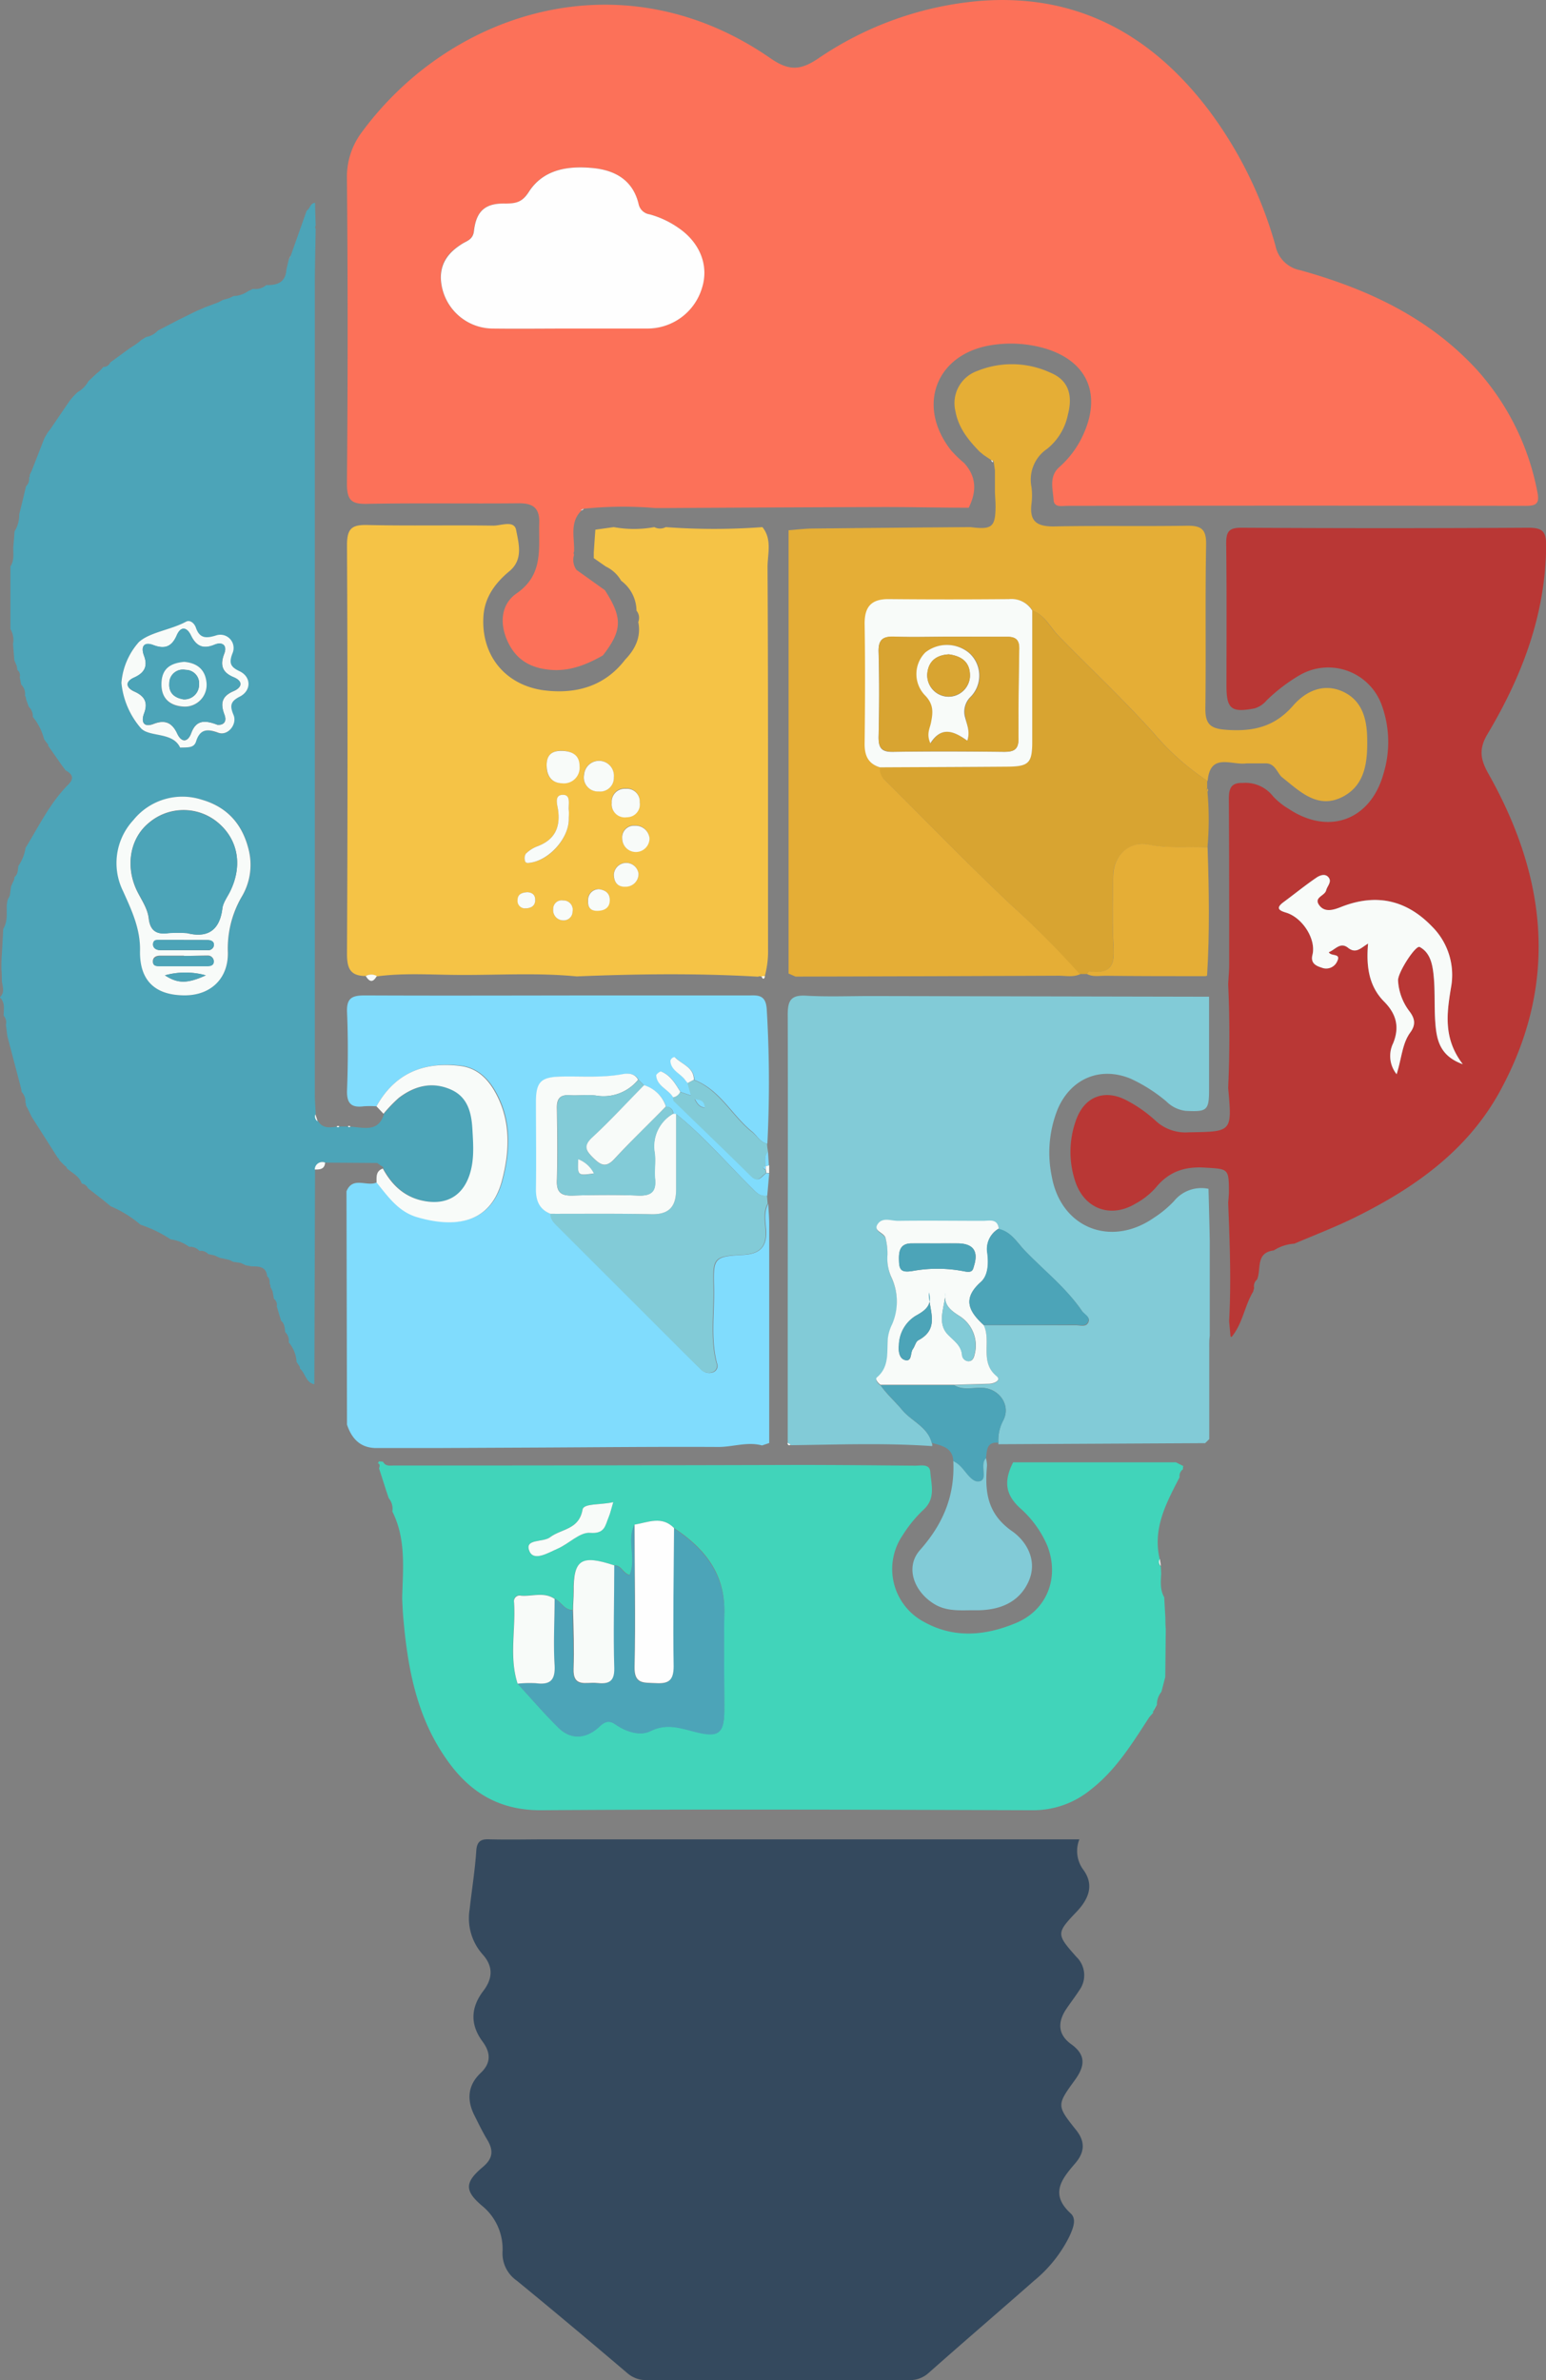 <svg xmlns="http://www.w3.org/2000/svg" viewBox="0 0 271.82 418.3"><rect x="0" y="0" width="271.82" height="418.3" fill="#808080" stroke="none"/><defs><style>.cls-1{fill:#fc7159;}.cls-2{fill:#34495e;}.cls-3{fill:#4ca4b8;}.cls-4{fill:#41d4ba;}.cls-5{fill:#b93735;}.cls-6{fill:#f5c346;}.cls-7{fill:#82cbd7;}.cls-8{fill:#80dcfd;}.cls-9{fill:#e5ae36;}.cls-10{fill:#f8fbf9;}.cls-11{fill:#fefefe;}.cls-12{fill:#d8a431;}</style></defs><title>About Us</title><g id="Layer_2" data-name="Layer 2"><g id="Layer_5" data-name="Layer 5"><g id="About_Us" data-name="About Us"><path class="cls-1" d="M106,115.19c-2.86,1.62-5.84,2.83-9.23,2.53s-5.93-1.66-7.46-4.87-1.25-6.64,1.5-8.55c4.82-3.32,3.86-7.93,4-12.47.06-2.55-1.11-3.4-3.57-3.38-8.88.09-17.77-.07-26.65.1C61.85,88.61,61,88,61,85q.24-26.81,0-53.63a13,13,0,0,1,2.61-8.13c15.74-21.4,46-30.92,71.85-13,3.18,2.2,5.19,2.18,8.31.1A59.43,59.43,0,0,1,172.55.14c16.93-1.24,29.95,6,40,19.25a72,72,0,0,1,11.7,23.77,5.48,5.48,0,0,0,4.36,4.33c11.73,3.26,22.55,8.26,31,17.43a44.54,44.54,0,0,1,10.69,21.54c.42,2-.15,2.45-2.05,2.44q-40.3-.06-80.6,0c-.91,0-2.3.35-2.4-1-.13-2-.86-4.16,1-5.81a16.83,16.83,0,0,0,4.21-5.71c3.33-7.29.56-13.16-7.14-15.26a21.7,21.7,0,0,0-8.7-.51C164.64,62,161,71.25,167.22,79.15a21.08,21.08,0,0,0,2.3,2.23c2.21,2.42,2.19,5.07.8,7.85-5.08,0-10.16-.13-15.24-.12q-19.12.06-38.26.18h-1.61a66.92,66.92,0,0,0-12.58.12l-.56.21.28,0c-2.26,2.08-1.33,4.78-1.41,7.29a.55.55,0,0,0,0,.59,3,3,0,0,0,.41,2.65l5,3.57C109.48,108.57,109.43,110.77,106,115.19Zm-5.61-57.46h6.49c2.27,0,4.54,0,6.81,0a10,10,0,0,0,9.7-7.11c1.26-3.92-.32-8-4.21-10.63a16.46,16.46,0,0,0-5-2.33,2.31,2.31,0,0,1-1.94-1.86c-1-4.19-4.18-5.92-8.1-6.28-4.37-.41-8.66.26-11.22,4.24-1.16,1.82-2.27,2.06-4.1,2-3.5-.08-5.11,1.29-5.52,4.84-.17,1.45-1.14,1.69-2,2.2-2.28,1.36-3.86,3.16-3.82,6a9.18,9.18,0,0,0,8.92,8.93C91.13,57.8,95.78,57.74,100.43,57.73Z"/><path class="cls-2" d="M189.78,323.25a5.52,5.52,0,0,0,.71,5.38c1.87,2.59,1,5-1.12,7.27-3.69,3.87-3.67,4-.13,8a4.48,4.48,0,0,1,.5,5.92c-.7,1.09-1.5,2.12-2.23,3.2-1.57,2.32-1.56,4.52.83,6.24,2.7,1.94,2.38,3.92.63,6.33-3.19,4.38-3.18,4.48.23,8.75,1.68,2.1,1.47,3.95-.13,5.83-2.37,2.76-4.57,5.4-.81,8.84,1.09,1,.39,2.65-.22,4a23.59,23.59,0,0,1-6.23,7.82c-6.18,5.44-12.44,10.8-18.6,16.26a4.89,4.89,0,0,1-3.54,1.2q-22.92,0-45.84,0a5,5,0,0,1-3.53-1.22c-6.44-5.47-12.91-10.91-19.45-16.26a5.83,5.83,0,0,1-2.5-4.95,9.8,9.8,0,0,0-3.63-8.23c-3.1-2.64-3-4.13.2-6.81,1.81-1.54,1.84-2.94.74-4.78-.84-1.39-1.54-2.86-2.27-4.31-1.36-2.73-1.14-5.28,1.13-7.42,1.88-1.78,1.73-3.6.34-5.49-2.23-3-2.12-6,.13-8.94,1.64-2.16,1.78-4.29-.16-6.43a9.57,9.57,0,0,1-2.26-7.87c.38-3.44.94-6.87,1.17-10.32.12-1.83,1-2.08,2.47-2,3.36.08,6.72,0,10.08,0h93.49Z"/><path class="cls-3" d="M30,217.81a22.32,22.32,0,0,0-5.29-2.57A20.35,20.35,0,0,0,19.47,212l0,0-.72-.59,0,0-.56-.46-2.73-2.13a1.37,1.37,0,0,0-1.15-.81l.06,0c-.43-1.34-1.7-1.86-2.64-2.7a.53.53,0,0,0-.33-.43l-1-1a.27.27,0,0,0-.2-.33l-4.66-7.32L5,195.1c-.16-.3-.32-.61-.47-.92a.24.24,0,0,0-.07-.35,2.39,2.39,0,0,0-.67-1.94c0-.22-.07-.45-.1-.67l-2.4-9.13c-.08-.65-.17-1.31-.25-2a1.7,1.7,0,0,0-.4-1.58c0-1.12.31-2.31-.67-3.23.94-.87.47-1.9.35-2.89,0-.67,0-1.34-.07-2,0-.87,0-1.75.07-2.62.09-1.51.17-3,.25-4.53.76-1.22.6-2.58.61-3.91,0-.32.07-.63.11-.94s.29-.66.44-1l.21-1.6.45-1a1,1,0,0,0,.13-.61c.65-.52.61-1.28.71-2a7.44,7.44,0,0,0,1.26-3.16c2.35-3.83,4.31-7.92,7.53-11.15,1.13-1.14.64-1.85-.49-2.49l-.59-.78-2.49-3.56a.27.27,0,0,0-.13-.35c-.19-.25-.37-.5-.55-.76l0,.06a10,10,0,0,0-2-4,2.23,2.23,0,0,0-.71-1.77c-.16-.45-.32-.91-.49-1.36a.8.8,0,0,0-.18-.56,2.33,2.33,0,0,0-.67-2c-.08-.43-.16-.86-.25-1.28a1.21,1.21,0,0,0-.44-1.3c0-.23-.05-.46-.08-.68l-.43-1c-.08-1-.15-1.9-.23-2.86a3.78,3.78,0,0,0-.46-2.63c0-3.67,0-7.35,0-11,.68-1,.5-2.15.5-3.27.08-1,.16-1.93.23-2.89a5.51,5.51,0,0,0,.82-3Q4,87.93,4.57,85.47a1.81,1.81,0,0,0,.54-1.56.32.32,0,0,0,.09-.41c.14-.29.28-.57.41-.86L7.81,77l.54-.93,0,0c.15-.2.3-.4.46-.59q1.74-2.56,3.49-5.11c.21-.25.42-.51.64-.76h0l.67-.67A4.87,4.87,0,0,0,15.54,67l1.37-1.29c.21-.17.42-.34.62-.52s.47-.5.7-.76l0,.06a1.27,1.27,0,0,0,1.16-.79l3.37-2.46,1.22-.79h0l.74-.58-.05,0,1-.64a3.54,3.54,0,0,0,2.07-1.12l3.59-1.87,3.14-1.55,1.52-.66,2.38-.89.82-.43,1.16-.33.71-.35a4.59,4.59,0,0,0,2.51-.83l.91-.43a2.93,2.93,0,0,0,2.34-.67c1.9.05,3.38-.44,3.53-2.69.14-.59.27-1.17.41-1.76.13-.26.25-.52.38-.77q1.39-3.93,2.78-7.86c.61-.34.6-1.33,1.48-1.37,0,1.34.07,2.68.1,4a.53.53,0,0,0,0,.57c-.05,3.46-.15,6.92-.15,10.38q0,70.8,0,141.61c0,1.19.1,2.38.16,3.56a1,1,0,0,0,.39,1.23c.81,1.36,2.07,1.18,3.33,1l.25.1.25-.12,1.48,0,.22.14.24-.11c2.3.15,4.88,1.05,5.85-2.26a24.6,24.6,0,0,1,2.69-2.8c2.74-2.09,5.81-2.91,9.12-1.47,3,1.32,3.66,4.13,3.82,7,.15,2.68.37,5.4-.52,8.05-1.19,3.54-3.83,5.17-7.5,4.63s-6-2.67-7.73-5.78a.48.48,0,0,0-.38-.48l-.69-.51-9.12-.06a1.33,1.33,0,0,0-1.82,1.22l-.12,37.72c-1.53-.28-1.57-1.95-2.54-2.75a.61.61,0,0,0-.17-.53l-.48-.74h.06a5.91,5.91,0,0,0-1.37-3.33,2.08,2.08,0,0,0-.62-1.8c-.1-.71-.08-1.47-.73-2-.25-.84-.5-1.69-.76-2.53a1.32,1.32,0,0,0-.5-1.33c-.08-.44-.15-.87-.23-1.31-.13-.28-.27-.56-.41-.84a.38.38,0,0,0-.1-.44c0-.53,0-1.06-.5-1.4l.05,0c-.2-1.74-1.5-1.69-2.76-1.72l-1-.18-.88-.41L41,221.76l-.66-.33-1.73-.38-.91-.42-1.09-.23a1.72,1.72,0,0,0-1.54-.55,2.14,2.14,0,0,0-1.81-.72A7.07,7.07,0,0,0,30,217.81Zm2.47-42.88c4.58,0,7.67-3,7.63-7.58a18.09,18.09,0,0,1,2.36-9.62,10.93,10.93,0,0,0,1.36-8.14c-1.05-4.6-3.73-7.74-8.33-9.05a11.07,11.07,0,0,0-12,3.59,11.1,11.1,0,0,0-1.83,12.45c1.49,3.38,3,6.61,3,10.46C24.54,172.35,27.28,174.93,32.5,174.93Zm-.83-43.55c1.45,0,2.41.06,2.74-1,.67-2.19,1.89-2.32,3.92-1.58,1.69.62,3.4-1.39,2.68-3.12s-.54-2.4,1.13-3.24c2.06-1,2.09-3.46,0-4.41-1.66-.77-2-1.44-1.32-3.17A2.33,2.33,0,0,0,38,111.69c-1.74.54-2.9.57-3.56-1.34-.28-.82-1.05-1.44-1.74-1.07-2.73,1.47-6.34,1.83-8.29,3.58A12.23,12.23,0,0,0,21.35,120a14.25,14.25,0,0,0,3.45,8C26.32,129.59,30.37,128.59,31.67,131.38Z"/><path class="cls-4" d="M202.09,301.76c-3,4.6-5.87,9.33-10.34,12.78a15.88,15.88,0,0,1-10.13,3.6c-28.8-.09-57.6-.2-86.4,0-7.75.07-13-3.43-17-9.37-5.12-7.49-6.62-16.1-7.35-24.91-.08-1-.11-1.95-.16-2.92.12-5.18.74-10.41-1.73-15.3a2.87,2.87,0,0,0-.62-2.32c-.16-.45-.31-.91-.47-1.37-.41-1.29-.82-2.58-1.24-3.87.08-.35.28-.74-.25-.94a.37.37,0,0,0,.21-.32l.73.07c.44.87,1.29.67,2,.67q35.55,0,71.08-.1c6.82,0,13.64.07,20.46.13,1,0,2.57-.38,2.68,1.06.17,2.26,1,4.69-1.19,6.68a22.83,22.83,0,0,0-3.68,4.51A10.51,10.51,0,0,0,162.38,285c5.32,3,10.87,2.49,16.27.23s7.65-7.89,5.53-13.48A18.42,18.42,0,0,0,179.3,265c-2.53-2.36-2.85-4.69-1.17-8l28.62,0,1.31.66a.94.94,0,0,0-.06.55,1.46,1.46,0,0,0-.6,1.4c-2.35,4.54-4.8,9.06-3.48,14.48a1,1,0,0,0,.18,1.23l.06,1.2c-.06,1.43-.23,2.87.53,4.19l.21,3.64c0,.63,0,1.26.07,1.88l-.09,8.5c-.23.87-.45,1.74-.68,2.61a3.51,3.51,0,0,0-.79,2.29c-.19.31-.37.63-.55,1a.28.28,0,0,0-.1.38Zm-83.58-33.21c-2.14-2.21-4.58-1-6.94-.6-1.37,2.8.41,6-.85,8.84-1.2-.29-1.48-1.78-2.74-1.68-5.81-1.93-7.17-1-7.18,4.67,0,1.05-.07,2.11-.11,3.17-1.49,0-2-1.48-3.18-2-1.87-1.25-4-.37-5.92-.56a1,1,0,0,0-1.24,1.14c.33,4.77-.9,9.6.63,14.32,2.41,2.62,4.72,5.33,7.26,7.82,2.12,2.07,4.82,1.92,7.15-.27,1-.9,1.69-1.14,2.81-.37,1.87,1.29,4.32,2.08,6.14,1.17,2.92-1.44,5.37-.48,8,.17,4,1,5,.26,5-4,0-5.63-.08-11.27,0-16.9C127.54,276.6,123.89,272.09,118.51,268.55ZM107.82,264c-2.16.52-5.2.17-5.4,1.3-.63,3.57-3.77,3.36-5.72,4.87-1.23.95-4.52.21-3.64,2.4.77,1.93,3.37.3,5-.41,2-.85,3.88-2.92,5.68-2.77,2.61.21,2.65-1.29,3.25-2.72C107.29,266,107.45,265.24,107.82,264Z"/><path class="cls-5" d="M216.11,232.19c.37-6.94.11-13.87-.17-20.81.05-.64.13-1.29.13-1.93,0-4.1-.13-4-4.14-4.24-3.65-.25-6.44.7-8.76,3.56a13.14,13.14,0,0,1-3.55,2.78c-4.25,2.55-8.81,1-10.49-3.7a16.39,16.39,0,0,1,0-10.82c1.43-4.29,5.06-5.73,9-3.62a23.76,23.76,0,0,1,5,3.51A7.69,7.69,0,0,0,209,199c7.64-.12,7.64,0,6.94-7.8q.42-9.12,0-18.22c.06-1.18.18-2.36.18-3.54,0-9.69,0-19.39-.06-29.08,0-1.91.49-2.82,2.43-2.76a6.17,6.17,0,0,1,5.35,2.36,12.34,12.34,0,0,0,2.78,2.22c7.08,4.69,14.43,1.91,16.66-6.32a19,19,0,0,0-.3-11.82,10,10,0,0,0-14.37-5.44,30,30,0,0,0-5.93,4.51,4.38,4.38,0,0,1-2.11,1.39c-4.08.78-4.93.11-4.93-4,0-8.35.06-16.69-.05-25,0-2.09.5-2.76,2.69-2.75q25.2.15,50.39,0c2.5,0,3.2.59,3.18,3.19-.11,12.09-4.25,22.91-10.32,33.08-1.56,2.63-1.25,4.46.19,7,10.23,18.15,12.35,36.73,2.07,55.64-5.72,10.53-15.07,17.11-25.53,22.28-3.47,1.72-7.11,3.1-10.68,4.63a7.59,7.59,0,0,0-3.63,1.19c-3.26.4-2.14,3.31-2.94,5.12a1.51,1.51,0,0,0-.51,1.48l-.17.63c-1.52,2.55-1.85,5.66-3.81,8l-.17-.14Zm17.52-64.85c1.13-.41,2.05-1.82,3.39-.76s2.29,0,3.51-.75c-.35,3.93.11,7.46,2.8,10.18,2.17,2.18,2.77,4.48,1.61,7.33a5.1,5.1,0,0,0,.61,5.45c.91-2.9,1-5.37,2.39-7.32,1-1.35.83-2.43-.14-3.74a9.8,9.8,0,0,1-2-5.4c-.07-1.39,3.09-6.27,3.8-5.9,1.8.95,2.22,2.93,2.42,4.69.32,2.89.1,5.83.34,8.74s.77,5.72,4.82,7.17c-3.48-4.55-2.8-9-2.07-13.48a12,12,0,0,0-3.34-10.72c-4.53-4.72-9.88-5.85-16-3.43-1.29.51-2.8,1.14-3.85-.34s1-1.63,1.24-2.59c.19-.78,1.11-1.54.35-2.35-.61-.66-1.56-.23-2.1.15-2,1.35-3.85,2.88-5.78,4.3-1.5,1.11-.58,1.5.51,1.83,2.85.88,5.26,4.62,4.62,7.36-.35,1.47.52,2,1.61,2.3a2.11,2.11,0,0,0,2.73-1.12C235.84,167.44,234,168.15,233.63,167.34Z"/><path class="cls-6" d="M64.31,171.53c-2.79,0-3.31-1.4-3.3-4q.18-35.88,0-71.75c0-3,.94-3.58,3.66-3.51,7.36.17,14.72,0,22.08.11,1.37,0,3.67-1,4,.78.44,2.35,1.31,5.16-1.2,7.24S85.21,105,85,108.3c-.44,6.7,3.65,12,10.47,13,5.58.74,10.75-.55,14.44-5.36,1.78-1.85,2.84-4,2.31-6.62a2,2,0,0,0-.31-2,6.64,6.64,0,0,0-2.69-5.25,6.16,6.16,0,0,0-2.7-2.5l-2.12-1.48,0-1c.09-1.34.18-2.67.28-4h0l3.23-.45a19.92,19.92,0,0,0,7.14,0,2.12,2.12,0,0,0,2,0,115.52,115.52,0,0,0,17,0c1.75,2.17.89,4.75.9,7.08.13,22.38.07,44.75.09,67.13a16.55,16.55,0,0,1-.6,4.8l.05,0a1,1,0,0,0-.61,0,.67.67,0,0,0-.6,0c-10.63-.62-21.26-.49-31.9-.05-6.76-.66-13.54-.23-20.31-.26-4.94,0-9.9-.4-14.83.26A2,2,0,0,0,64.31,171.53ZM100,144c0-.55,0-1.09,0-1.63-.11-1,.41-2.66-1-2.68-1.6,0-1,1.7-.89,2.58.47,3.25-.65,5.41-3.79,6.53a5.83,5.83,0,0,0-1.88,1.25,1.54,1.54,0,0,0-.15,1.18c.11.53.55.45,1,.38C96.63,151.15,100,147.33,100,144Zm-3.9-9.37c0,1.73.86,2.94,2.67,3a2.76,2.76,0,0,0,3.09-3c0-1.81-1.22-2.61-3-2.69S96.05,132.71,96.12,134.66Zm11.81,1.92a2.62,2.62,0,0,0-5.22-.47,2.47,2.47,0,0,0,2.54,3A2.41,2.41,0,0,0,107.93,136.58Zm4.55,4.38a2.24,2.24,0,0,0-2.47-2.37,2.27,2.27,0,0,0-2.45,2.45,2.31,2.31,0,0,0,2.66,2.55A2.27,2.27,0,0,0,112.48,141Zm1.72,6.38a2.46,2.46,0,0,0-2.59-2.25,2.05,2.05,0,0,0-2.21,2.22,2.4,2.4,0,0,0,4.8,0Zm-1.93,6.24a2.18,2.18,0,0,0-4.34.1c0,1.36.65,2.26,2.14,2.16A2.25,2.25,0,0,0,112.27,153.58Zm-7,2.69a1.9,1.9,0,0,0-1.89,2c-.07,1.19.45,1.82,1.67,1.79s2.11-.55,2.14-1.88C107.23,157.07,106.56,156.44,105.29,156.27ZM99,161.75a1.56,1.56,0,0,0,1.66-1.56A1.63,1.63,0,0,0,99,158.25a1.48,1.48,0,0,0-1.72,1.51A1.78,1.78,0,0,0,99,161.75Zm-6.27-4.95c-.9.06-1.69.29-1.69,1.42a1.3,1.3,0,0,0,1.36,1.42c.86,0,1.68-.36,1.7-1.45C94.12,157.3,93.61,156.86,92.73,156.8Z"/><path class="cls-7" d="M212.61,236.75q0,8.08,0,16.17l-.72.71-36.35.19,0-.28a7.34,7.34,0,0,1,.87-3.95c1.36-2.63-.7-5.54-3.67-5.69-1.67-.09-3.41.5-5-.48l6.13-.18c.93,0,2.23-.6,1.35-1.33-3.06-2.57-.87-6.22-2.28-9,5.4,0,10.81,0,16.22,0,.73,0,1.69.34,2.12-.36.64-1-.57-1.44-1-2.09-2.77-4.05-6.64-7.08-10-10.57-1.39-1.42-2.43-3.37-4.64-3.84-.26-1.8-1.67-1.34-2.77-1.35-5,0-9.94-.05-14.91,0-1.23,0-2.79-.67-3.62.58s1.21,1.42,1.41,2.52a11.18,11.18,0,0,1,.32,2.87,8,8,0,0,0,.75,4.08,10,10,0,0,1,.05,8.16,7.57,7.57,0,0,0-.74,2.47c-.19,2.41.31,5-1.92,6.83-.39.32.18,1,.64,1.3,1.11,1.57,2.57,2.85,3.76,4.28,1.67,2,4.53,3,5.23,5.83a1,1,0,0,1,.06.53c-8.27-.58-16.56-.26-24.84-.16a.9.9,0,0,0-.56-.31c0-7.8,0-15.6,0-23.4,0-17.33.05-34.66,0-52,0-2.53.64-3.44,3.26-3.29,3.88.22,7.79.05,11.69.06l59.13.12c0,5.42,0,10.83,0,16.24,0,3.78-.34,4-4.1,3.82a5.72,5.72,0,0,1-3.41-1.66,27.7,27.7,0,0,0-6.29-4c-5.36-2.21-10.51,0-12.8,5.32a20.54,20.54,0,0,0-1.07,11.8c1.6,9.12,10.41,12.61,18,7.31a19.09,19.09,0,0,0,3.49-2.89,6.18,6.18,0,0,1,6.08-2.18q.12,4.49.22,9V234.8C212.6,235.45,212.61,236.1,212.61,236.75Z"/><path class="cls-8" d="M66.19,194.43a17,17,0,0,0-2.26,0c-2.28.3-3-.62-2.91-2.9.17-4.53.19-9.07,0-13.59-.11-2.52.82-3,3.16-3,15.22.07,30.43,0,45.65,0H132c1.69-.06,2.66.24,2.81,2.43a214.3,214.3,0,0,1,.11,23.64c-1.27-.24-1.8-1.42-2.7-2.15-3.53-2.86-5.61-7.34-10.15-9.07,0-2.17-2.08-2.68-3.26-3.88-.26-.28-.9.21-.87.61.12,1.67,1.8,2.19,2.63,3.36a4.83,4.83,0,0,0,.41.49c.2.73.41,1.46.61,2.19h0l-1.94-.66c-.87-1.42-1.69-2.91-3.35-3.55-.19-.07-.9.46-.88.68.13,1.8,1.9,2.37,2.81,3.61.06.09.13.17.19.25s0,.49.14.61c4.53,4.42,9.1,8.78,13.59,13.23,1.31,1.29,1.81-.13,2.63-.56a2.32,2.32,0,0,1,.46.07l-.34,3.9c-1.36.23-2-.67-2.89-1.53-4.33-4.3-8.31-8.95-13.09-12.79a2.51,2.51,0,0,0-.55,0,1.19,1.19,0,0,0-1.24-1.31,5.78,5.78,0,0,0-3.84-3.73l-1-1c-.66-1.2-1.85-1.14-2.87-.95-3.55.64-7.11.31-10.67.4s-4.38.89-4.43,4.45c-.06,5.08,0,10.17,0,15.25,0,2,.56,3.6,2.54,4.42,0,1.1.77,1.73,1.45,2.42l20.4,20.38c1.51,1.51,3,3,4.57,4.52a1.94,1.94,0,0,0,2.09.51,1.19,1.19,0,0,0,.69-1.6c-1.16-4.48-.39-9-.52-13.54-.14-5,.1-5.23,5.17-5.5,2.75-.15,4.14-1.28,4-4.24-.1-1.57-.46-3.23.36-4.76.06,1.18.17,2.36.17,3.54q0,19.26,0,38.53l-1.26.42c-2.59-.7-5.12.28-7.7.27-10.86-.06-21.73.06-32.6.11l-16.94.08-7.16,0-3.26,0c-2.88.05-4.46-1.57-5.31-4.12l-.09-41c1.13-2.76,3.72-.67,5.4-1.61,1.94,2.46,3.74,5.1,7,6.06,6.48,1.93,13,1.38,15.05-6.41,1.37-5.19,1.58-10.49-1.14-15.42-1.34-2.43-3.26-4.35-6.21-4.71C74.5,186.55,69.43,188.61,66.19,194.43Z"/><path class="cls-9" d="M172.26,79.4c-2-2.05-3.74-4.19-4.27-7.11a6,6,0,0,1,3.77-7.07,16.21,16.21,0,0,1,13,.31c3,1.27,3.93,3.78,3,7.34a10.37,10.37,0,0,1-3.63,6,6.53,6.53,0,0,0-2.77,6.73,11.89,11.89,0,0,1,0,2.92c-.37,3,.81,4,3.83,4,7.8-.16,15.6,0,23.4-.12,2.64-.05,3.52.58,3.47,3.37-.18,9.53,0,19.07-.13,28.61-.05,3.06,1,3.72,3.93,3.9,4.6.29,8.28-.59,11.48-4.25,2-2.31,5-4,8.45-2.62,3.66,1.51,4.52,4.82,4.59,8.28.08,3.95-.24,8.15-4.17,10.27-4.52,2.43-7.71-.92-10.93-3.47-.83-.93-1.21-2.4-2.86-2.33l-3.25,0c-2.57.4-6.41-2-6.84,3.11a44.65,44.65,0,0,1-9.53-8.47c-5.33-5.93-11.15-11.36-16.69-17.05-1.47-1.51-2.38-3.63-4.55-4.42a4.29,4.29,0,0,0-4.05-2q-10.56.12-21.1,0c-3,0-4.34,1.2-4.3,4.26.08,7,.05,14.07,0,21.1,0,2.1.6,3.57,2.69,4.21a2.65,2.65,0,0,0,.7,2.09c7.43,7.38,14.71,14.91,22.33,22.08a165,165,0,0,1,12.12,12.12c-1.23.59-2.55.29-3.82.29q-23.15.1-46.27.15l-1.21-.54,0-77.9c1.4-.11,2.79-.28,4.18-.3q13.91-.15,27.8-.25c3.76.48,4.38,0,4.41-3.58,0-.84-.07-1.67-.11-2.51v-3.9l-.2-1.36a.28.28,0,0,0-.32-.35L173,80Z"/><path class="cls-10" d="M66.19,194.43c3.24-5.82,8.31-7.88,14.72-7.09,3,.36,4.87,2.28,6.21,4.71,2.72,4.93,2.51,10.23,1.14,15.42-2.06,7.79-8.57,8.34-15.05,6.41-3.22-1-5-3.6-7-6.06,0-1-.15-2,1.1-2.45,1.69,3.11,4.09,5.26,7.73,5.78s6.31-1.09,7.5-4.63c.89-2.65.67-5.37.52-8.05-.16-2.87-.79-5.68-3.82-7-3.31-1.44-6.38-.62-9.12,1.47a24.6,24.6,0,0,0-2.69,2.8Z"/><path class="cls-10" d="M64.31,171.53a2,2,0,0,1,1.94,0C65.6,172.68,65,172.67,64.31,171.53Z"/><path class="cls-10" d="M55.34,205.54a1.33,1.33,0,0,1,1.82-1.22C57.08,205.51,56.22,205.55,55.34,205.54Z"/><path class="cls-10" d="M204.1,275.22a1,1,0,0,1-.18-1.23Z"/><path class="cls-10" d="M55.85,197.07a1,1,0,0,1-.39-1.23Z"/><path class="cls-10" d="M66.28,204.38l.69.51Z"/><path class="cls-10" d="M52,239.24l.48.74Z"/><path class="cls-10" d="M61.62,198l-.24.11-.22-.14A.29.29,0,0,1,61.62,198Z"/><path class="cls-10" d="M59.68,198l-.25.12-.25-.1A.3.3,0,0,1,59.68,198Z"/><path class="cls-10" d="M211.85,253.63l.72-.71Z"/><path class="cls-10" d="M37.67,220.63l.91.42Z"/><path class="cls-10" d="M40.31,221.43l.66.33Z"/><path class="cls-10" d="M24.71,59.88l-.74.58Z"/><path class="cls-10" d="M25.62,59.28l-1,.64Z"/><path class="cls-10" d="M42.23,222l.88.41Z"/><path class="cls-10" d="M39.14,52.76l-.82.43Z"/><path class="cls-10" d="M41,52.08l-.71.35Z"/><path class="cls-10" d="M44.43,50.82l-.91.43Z"/><path class="cls-10" d="M51.09,44.93c-.13.25-.25.51-.38.77C50.84,45.44,51,45.18,51.09,44.93Z"/><path class="cls-10" d="M202.86,300.48c.18-.32.36-.64.55-1C203.22,299.84,203,300.16,202.86,300.48Z"/><path class="cls-10" d="M202.09,301.76l.67-.9Z"/><path class="cls-10" d="M47.47,226.12c.14.28.28.56.41.84C47.75,226.68,47.61,226.4,47.47,226.12Z"/><path class="cls-11" d="M100.43,57.74c-4.65,0-9.3.06-14,0a9.18,9.18,0,0,1-8.92-8.93c0-2.8,1.54-4.6,3.82-6,.86-.51,1.83-.75,2-2.2.41-3.55,2-4.92,5.52-4.84,1.83,0,2.94-.2,4.1-2,2.56-4,6.85-4.65,11.22-4.24,3.92.36,7.08,2.09,8.1,6.28a2.31,2.31,0,0,0,1.94,1.86,16.46,16.46,0,0,1,5,2.33c3.89,2.62,5.47,6.71,4.21,10.63a10,10,0,0,1-9.7,7.11c-2.27,0-4.54,0-6.81,0Z"/><path class="cls-10" d="M102.63,89.41a.53.53,0,0,1-.28.25l-.28,0Z"/><path class="cls-10" d="M32.5,174.93c-5.22,0-8-2.58-7.88-7.89.06-3.85-1.48-7.08-3-10.46a11.1,11.1,0,0,1,1.83-12.45,11.07,11.07,0,0,1,12-3.59c4.6,1.31,7.28,4.45,8.33,9.05a10.93,10.93,0,0,1-1.36,8.14,18.09,18.09,0,0,0-2.36,9.62C40.17,171.94,37.08,174.92,32.5,174.93ZM32.91,164c3.06.77,5.66,0,6.19-4.37.14-1.11,1-2.14,1.47-3.22,2.13-4.52,1.21-9.07-2.43-12a9.41,9.41,0,0,0-11.94.17C22.9,147.27,22,152.09,24,156.4c.78,1.65,1.93,3.18,2.14,5,.25,2.23,1.43,2.89,3.51,2.58A25.25,25.25,0,0,1,32.91,164Zm-.58,1.2h0c-1.4,0-2.79,0-4.18,0-.51,0-1.18,0-1.24.69s.6,1.1,1.26,1.11c2.78,0,5.56,0,8.35,0a1,1,0,0,0,1.1-.92c0-.65-.55-.85-1.12-.86C35.11,165.19,33.72,165.2,32.33,165.2Zm0,2.75v0c-1.39,0-2.78,0-4.17,0-.67,0-1.33.25-1.28,1.08s.69.72,1.22.72q4.17,0,8.35,0c.54,0,1.12-.14,1.12-.82a1,1,0,0,0-1.07-1C35.14,167.92,33.75,168,32.36,168Zm3.84,3.46a13.5,13.5,0,0,0-7.19,0C31.25,172.86,32.88,172.92,36.2,171.41Z"/><path class="cls-10" d="M31.67,131.38c-1.3-2.79-5.35-1.79-6.87-3.37a14.25,14.25,0,0,1-3.45-8,12.23,12.23,0,0,1,3.07-7.17c1.95-1.75,5.56-2.11,8.29-3.58.69-.37,1.46.25,1.74,1.07.66,1.91,1.82,1.88,3.56,1.34a2.33,2.33,0,0,1,2.86,3.16c-.66,1.73-.34,2.4,1.32,3.17,2,1,2,3.37,0,4.41-1.67.84-1.82,1.6-1.13,3.24s-1,3.74-2.68,3.12c-2-.74-3.25-.61-3.92,1.58C34.08,131.44,33.12,131.35,31.67,131.38Zm6.5-4c.91.12,1.84-.33,1.29-1.79-.75-2-.44-3.24,1.62-4.12,1.5-.65,1.69-1.74,0-2.44-2-.85-2.42-2.13-1.65-4.13.58-1.5-.36-2.14-1.69-1.59-2,.84-3.23.29-4.17-1.64-.68-1.41-1.75-1.7-2.49,0-.86,2-2.07,2.49-4.12,1.71-1.68-.63-2.23.28-1.64,1.86.71,1.89.1,3-1.73,3.85-1.68.75-1.41,1.82.07,2.47,1.85.82,2.38,2,1.67,3.86-.55,1.48-.07,2.49,1.69,1.81,2-.78,3.25-.21,4.15,1.72.76,1.63,1.86,1.5,2.45-.08C34.43,126.65,35.84,126.46,38.17,127.36Z"/><path class="cls-3" d="M97.51,281c1.16.5,1.69,2,3.18,2,0,3.44.2,6.88.09,10.32s2.3,2.31,4,2.5c1.91.2,3.22,0,3.15-2.6-.17-6,0-12,0-18.06,1.26-.1,1.54,1.39,2.74,1.68,1.26-2.88-.52-6,.85-8.84,0,8.32.2,16.64,0,24.95-.08,3.14,1.63,2.78,3.64,2.9,2.25.13,3.27-.33,3.23-2.95-.13-8.09,0-16.2.07-24.3,5.38,3.54,9,8.05,8.9,14.93-.11,5.63,0,11.27,0,16.9,0,4.27-1,5-5,4-2.65-.65-5.1-1.61-8-.17-1.82.91-4.27.12-6.14-1.17-1.12-.77-1.85-.53-2.81.37-2.33,2.19-5,2.34-7.15.27-2.54-2.49-4.85-5.2-7.26-7.82a20.57,20.57,0,0,1,3.23-.08c2.51.33,3.41-.54,3.27-3.17C97.27,288.75,97.48,284.85,97.51,281Z"/><path class="cls-11" d="M118.51,268.55c-.05,8.1-.2,16.21-.07,24.3,0,2.62-1,3.08-3.23,2.95-2-.12-3.72.24-3.64-2.9.2-8.31,0-16.63,0-24.95C113.93,267.56,116.37,266.34,118.51,268.55Z"/><path class="cls-10" d="M108,275.11c0,6-.19,12,0,18.06.07,2.62-1.24,2.8-3.15,2.6-1.73-.19-4.13.87-4-2.5s0-6.88-.09-10.32c0-1.06.11-2.12.11-3.17C100.81,274.07,102.17,273.18,108,275.11Z"/><path class="cls-10" d="M97.51,281c0,3.88-.24,7.78,0,11.65.14,2.63-.76,3.5-3.27,3.17a20.57,20.57,0,0,0-3.23.08c-1.53-4.72-.3-9.55-.63-14.32a1,1,0,0,1,1.24-1.14C93.56,280.6,95.64,279.72,97.51,281Z"/><path class="cls-10" d="M107.82,264c-.37,1.24-.53,2-.82,2.67-.6,1.43-.64,2.93-3.25,2.72-1.8-.15-3.72,1.92-5.68,2.77-1.64.71-4.24,2.34-5,.41-.88-2.19,2.41-1.45,3.64-2.4,2-1.51,5.09-1.3,5.72-4.87C102.62,264.17,105.66,264.52,107.82,264Z"/><path class="cls-10" d="M233.63,167.34c.36.81,2.21.1,1.48,1.6a2.11,2.11,0,0,1-2.73,1.12c-1.09-.34-2-.83-1.61-2.3.64-2.74-1.77-6.48-4.62-7.36-1.09-.33-2-.72-.51-1.83,1.93-1.42,3.8-2.95,5.78-4.3.54-.38,1.49-.81,2.1-.15.76.81-.16,1.57-.35,2.35-.25,1-2.21,1.22-1.24,2.59s2.56.85,3.85.34c6.11-2.42,11.46-1.29,16,3.43a12,12,0,0,1,3.34,10.72c-.73,4.46-1.41,8.93,2.07,13.48-4.05-1.45-4.59-4.29-4.82-7.17s0-5.85-.34-8.74c-.2-1.76-.62-3.74-2.42-4.69-.71-.37-3.87,4.51-3.8,5.9a9.8,9.8,0,0,0,2,5.4c1,1.31,1.13,2.39.14,3.74-1.42,1.95-1.48,4.42-2.39,7.32a5.1,5.1,0,0,1-.61-5.45c1.16-2.85.56-5.15-1.61-7.33-2.69-2.72-3.15-6.25-2.8-10.18-1.22.71-2.1,1.87-3.51.75S234.76,166.93,233.63,167.34Z"/><path class="cls-10" d="M100,144c0,3.3-3.39,7.12-6.71,7.61-.47.07-.91.15-1-.38a1.54,1.54,0,0,1,.15-1.18,5.83,5.83,0,0,1,1.88-1.25c3.14-1.12,4.26-3.28,3.79-6.53-.13-.88-.71-2.61.89-2.58,1.42,0,.9,1.68,1,2.68C100.06,142.94,100,143.48,100,144Z"/><path class="cls-10" d="M96.12,134.66c-.07-1.95.88-2.77,2.78-2.69s3,.88,3,2.69a2.76,2.76,0,0,1-3.09,3C97,137.6,96.17,136.39,96.12,134.66Z"/><path class="cls-10" d="M107.93,136.58a2.41,2.41,0,0,1-2.68,2.52,2.47,2.47,0,0,1-2.54-3,2.62,2.62,0,0,1,5.22.47Z"/><path class="cls-10" d="M112.48,141a2.27,2.27,0,0,1-2.26,2.63,2.31,2.31,0,0,1-2.66-2.55,2.27,2.27,0,0,1,2.45-2.45A2.24,2.24,0,0,1,112.48,141Z"/><path class="cls-10" d="M114.2,147.34a2.4,2.4,0,0,1-4.8,0,2.05,2.05,0,0,1,2.21-2.22A2.46,2.46,0,0,1,114.2,147.34Z"/><path class="cls-10" d="M112.27,153.58a2.25,2.25,0,0,1-2.2,2.26c-1.49.1-2.13-.8-2.14-2.16a2.18,2.18,0,0,1,4.34-.1Z"/><path class="cls-10" d="M105.29,156.27c1.27.17,1.94.8,1.92,1.93,0,1.33-.91,1.85-2.14,1.88s-1.74-.6-1.67-1.79A1.9,1.9,0,0,1,105.29,156.27Z"/><path class="cls-10" d="M99,161.75a1.78,1.78,0,0,1-1.73-2A1.48,1.48,0,0,1,99,158.25a1.63,1.63,0,0,1,1.67,1.94A1.56,1.56,0,0,1,99,161.75Z"/><path class="cls-10" d="M92.74,156.8c.87.06,1.38.5,1.36,1.39,0,1.09-.84,1.44-1.7,1.45A1.3,1.3,0,0,1,91,158.22C91,157.09,91.83,156.86,92.74,156.8Z"/><path class="cls-10" d="M134.5,171.6c-.17.57-.37.52-.61,0A1,1,0,0,1,134.5,171.6Z"/><path class="cls-10" d="M172.94,232.86c1.41,2.83-.78,6.48,2.28,9,.88.73-.42,1.31-1.35,1.33l-6.13.18-12.92,0c-.46-.33-1-1-.64-1.3,2.23-1.87,1.73-4.42,1.92-6.83a7.57,7.57,0,0,1,.74-2.47,10,10,0,0,0-.05-8.16,8,8,0,0,1-.75-4.08,11.18,11.18,0,0,0-.32-2.87c-.2-1.1-2.27-1.23-1.41-2.52s2.39-.56,3.62-.58c5-.07,9.94,0,14.91,0,1.1,0,2.51-.45,2.77,1.35a4.1,4.1,0,0,0-2,4.25c.24,1.85.16,4-1.16,5.14C169.11,228.29,170.41,230.53,172.94,232.86Zm-8.13-14.34c-1.51,0-3,0-4.53,0-2.22,0-2.27,1.64-2.21,3.17s.49,2,2.45,1.67a24.48,24.48,0,0,1,9,.07c1.54.31,1.53-.26,1.77-1.07.75-2.54-.22-3.79-2.92-3.84C167.18,218.5,166,218.52,164.81,218.52Zm-1.5,8.61c.65,2.25-.61,3.18-2.33,4.13a6.22,6.22,0,0,0-2.93,5.12c-.11,1.05,0,2.44,1.17,2.67s.8-1.26,1.26-1.91.51-1.35,1-1.6C165.44,233.44,163.21,230.09,163.31,227.13Zm2.92.05c-.1,2.54-1.57,5.25.43,7.35,1.05,1.1,2.31,1.86,2.5,3.53a1.2,1.2,0,0,0,1,1.16c.86.1,1.1-.67,1.22-1.25a6.13,6.13,0,0,0-2.73-6.72C167.08,230.25,165.86,229.3,166.23,227.18Z"/><path class="cls-3" d="M172.94,232.86c-2.53-2.33-3.83-4.57-.53-7.51,1.32-1.17,1.4-3.29,1.16-5.14a4.1,4.1,0,0,1,2-4.25c2.21.47,3.25,2.42,4.64,3.84,3.37,3.49,7.24,6.52,10,10.57.45.65,1.66,1.07,1,2.09-.43.7-1.39.36-2.12.36C183.75,232.85,178.34,232.85,172.94,232.86Z"/><path class="cls-3" d="M154.82,243.44l12.92,0c1.59,1,3.33.39,5,.48,3,.15,5,3.06,3.67,5.69a7.34,7.34,0,0,0-.87,3.95c-2.11-.2-2,1.34-2.18,2.73-1.2,1.2.5,3.79-1.2,4.08-1.47.24-2.44-2.05-3.76-3.07-.25-.19-.53-.34-.79-.51-.11-2.43-2.06-2.7-3.8-3.22-.7-2.84-3.56-3.81-5.23-5.83C157.39,246.29,155.93,245,154.82,243.44Z"/><path class="cls-10" d="M139,253.92c-.36.2-.49,0-.56-.31A.9.9,0,0,1,139,253.92Z"/><path class="cls-7" d="M134.85,210.1l.12,1.41c-.82,1.53-.46,3.19-.36,4.76.18,3-1.21,4.09-4,4.24-5.07.27-5.31.45-5.17,5.5.13,4.51-.64,9.06.52,13.54a1.19,1.19,0,0,1-.69,1.6,1.94,1.94,0,0,1-2.09-.51c-1.53-1.49-3.06-3-4.57-4.52l-20.4-20.38c-.68-.69-1.47-1.32-1.45-2.42,6,0,11.89-.06,17.83.07,3.11.06,4.3-1.42,4.27-4.31,0-4.43,0-8.87,0-13.3,4.78,3.84,8.76,8.49,13.09,12.79C132.83,209.43,133.49,210.33,134.85,210.1Z"/><path class="cls-10" d="M118.87,195.78c0,4.43,0,8.87,0,13.3,0,2.89-1.16,4.37-4.27,4.31-5.94-.13-11.88-.06-17.83-.07-2-.82-2.57-2.37-2.54-4.42.07-5.08,0-10.17,0-15.25,0-3.56.92-4.37,4.43-4.45s7.12.24,10.67-.4c1-.19,2.21-.25,2.87.95a7.86,7.86,0,0,1-7.49,2.78c-1.49-.18-3,.05-4.54-.05-1.7-.11-2.29.59-2.26,2.27.07,4.22.13,8.46,0,12.68-.09,2.25.85,2.75,2.87,2.68,3.79-.12,7.59-.15,11.38,0,2.22.08,3.22-.58,3-2.91-.15-1.5.13-3-.06-4.55a6.59,6.59,0,0,1,3.18-6.89A2.51,2.51,0,0,1,118.87,195.78Z"/><path class="cls-7" d="M118.32,195.76a6.59,6.59,0,0,0-3.18,6.89c.19,1.5-.09,3,.06,4.55.23,2.33-.77,3-3,2.91-3.79-.15-7.59-.12-11.38,0-2,.07-3-.43-2.87-2.68.15-4.22.09-8.46,0-12.68,0-1.68.56-2.38,2.26-2.27,1.51.1,3.05-.13,4.54.05a7.86,7.86,0,0,0,7.49-2.78c.32.33.64.65,1,1-3,3.08-6,6.26-9.12,9.19-1.63,1.52-1.05,2.36.21,3.6s2.21,1.77,3.69.17c2.92-3.16,6-6.16,9.06-9.23A1.19,1.19,0,0,1,118.32,195.76Zm-16.65,8c-.13,2.9-.13,2.9,2.75,2.49A5.17,5.17,0,0,0,101.67,203.73Z"/><path class="cls-7" d="M134.87,201c0,.48.1,1,.16,1.42-.72.74-.4,1.67-.45,2.53l0,0c-.59.25-.4.46,0,.66a1.88,1.88,0,0,1,.09.57c-.82.43-1.32,1.85-2.63.56-4.49-4.45-9.06-8.81-13.59-13.23-.12-.12-.09-.4-.14-.61a1.68,1.68,0,0,0,1.23-1l1.94.66c.22.22.44.43.65.65.38.69.75,1.38,1.74,1.49-.09-1.25-.88-1.41-1.74-1.48l-.65-.65c-.2-.73-.41-1.46-.61-2.19l1.09-.58c4.54,1.73,6.62,6.21,10.15,9.07C133.07,199.56,133.6,200.74,134.87,201Z"/><path class="cls-10" d="M117.08,194.45c-3,3.07-6.14,6.07-9.06,9.23-1.48,1.6-2.41,1.09-3.69-.17s-1.84-2.08-.21-3.6c3.16-2.93,6.09-6.11,9.12-9.19A5.78,5.78,0,0,1,117.08,194.45Z"/><path class="cls-10" d="M119.6,191.86a1.68,1.68,0,0,1-1.23,1c-.06-.08-.13-.16-.19-.25-.91-1.24-2.68-1.81-2.81-3.61,0-.22.69-.75.88-.68C117.91,189,118.73,190.44,119.6,191.86Z"/><path class="cls-10" d="M122,189.76l-1.09.58a4.83,4.83,0,0,1-.41-.49c-.83-1.17-2.51-1.69-2.63-3.36,0-.4.61-.89.87-.61C119.94,187.08,122,187.59,122,189.76Z"/><path class="cls-10" d="M134.73,206.13a1.88,1.88,0,0,0-.09-.57c0-.22,0-.44,0-.66l0,0a2.51,2.51,0,0,0,.6-.1c0,.45,0,.91,0,1.37A2.32,2.32,0,0,0,134.73,206.13Z"/><path class="cls-12" d="M212.3,139.13a55.42,55.42,0,0,1,0,9.81c-3.42-.21-6.83.26-10.27-.48s-6.28,1.94-6.33,5.5-.12,7.33,0,11c.12,3.12.86,6.48-4.19,5.78-.12,0-.29.29-.44.44h-1.24A165,165,0,0,0,177.73,159c-7.62-7.17-14.9-14.7-22.33-22.08a2.65,2.65,0,0,1-.7-2.09c7.48,0,15-.06,22.42-.12,3.74,0,4.34-.62,4.36-4.37,0-7.69,0-15.38,0-23.07,2.17.79,3.08,2.91,4.55,4.42,5.54,5.69,11.36,11.12,16.69,17.05a44.65,44.65,0,0,0,9.53,8.47c0,.45,0,.9,0,1.36-.05.05-.14.11-.13.16A1.63,1.63,0,0,0,212.3,139.13Z"/><path class="cls-10" d="M181.49,107.3c0,7.69,0,15.38,0,23.07,0,3.75-.62,4.34-4.36,4.37-7.47.06-14.94.08-22.42.12-2.09-.64-2.72-2.11-2.69-4.21.08-7,.11-14.07,0-21.1,0-3.06,1.31-4.29,4.3-4.26q10.54.1,21.1,0A4.29,4.29,0,0,1,181.49,107.3ZM167,111.91c-3.24,0-6.49.1-9.73,0-2.08-.09-2.87.52-2.8,2.71.15,5,.13,10,0,14.92,0,1.95.53,2.64,2.55,2.6,6.49-.11,13-.08,19.46,0,1.68,0,2.59-.31,2.58-2.26,0-5.29,0-10.59.13-15.88,0-1.55-.65-2.1-2.15-2.07C173.71,111.94,170.35,111.9,167,111.91Z"/><path class="cls-10" d="M174.59,81.25a.68.68,0,0,1-.32-.35A.28.28,0,0,1,174.59,81.25Z"/><path class="cls-7" d="M167.61,256.77c.26.17.54.32.79.51,1.32,1,2.29,3.31,3.76,3.07,1.7-.29,0-2.88,1.2-4.08a6.27,6.27,0,0,1,.18,1.27c-.41,4.56,0,8.47,4.38,11.54,2.6,1.81,4.59,5.24,2.9,8.92s-5.13,5-9.09,5c-2.47-.05-5,.32-7.3-1-3.67-2.13-5.4-6.53-2.66-9.6C165.88,267.76,167.9,262.8,167.61,256.77Z"/><path class="cls-9" d="M211.94,171.56c-5.9,0-11.8,0-17.69-.07-1.06,0-2.15.24-3.16-.33.15-.15.32-.46.44-.44,5.05.7,4.31-2.66,4.19-5.78-.14-3.65-.07-7.32,0-11s2.87-6.23,6.33-5.5,6.85.27,10.27.48c.25,7.52.38,15-.09,22.55Z"/><path class="cls-9" d="M212.3,139.13a1.63,1.63,0,0,1-.13-.37s.08-.11.13-.16A.41.41,0,0,1,212.3,139.13Z"/><path class="cls-3" d="M32.91,164a25.25,25.25,0,0,0-3.22,0c-2.08.31-3.26-.35-3.51-2.58-.21-1.86-1.36-3.39-2.14-5-2-4.31-1.14-9.13,2.16-11.79a9.41,9.41,0,0,1,11.94-.17c3.64,2.9,4.56,7.45,2.43,12-.5,1.08-1.33,2.11-1.47,3.22C38.57,164,36,164.77,32.91,164Z"/><path class="cls-3" d="M32.33,165.2c1.39,0,2.78,0,4.17,0,.57,0,1.13.21,1.12.86a1,1,0,0,1-1.1.92c-2.79,0-5.57,0-8.35,0-.66,0-1.32-.28-1.26-1.11s.73-.68,1.24-.69c1.39,0,2.78,0,4.18,0Z"/><path class="cls-3" d="M32.36,168c1.39,0,2.78,0,4.17,0a1,1,0,0,1,1.07,1c0,.68-.58.82-1.12.82q-4.18,0-8.35,0c-.53,0-1.17,0-1.22-.72s.61-1.06,1.28-1.08c1.39,0,2.78,0,4.17,0Z"/><path class="cls-3" d="M36.2,171.41c-3.32,1.51-5,1.45-7.19,0A13.5,13.5,0,0,1,36.2,171.41Z"/><path class="cls-3" d="M38.17,127.36c-2.33-.9-3.74-.71-4.56,1.48-.59,1.58-1.69,1.71-2.45.08-.9-1.93-2.12-2.5-4.15-1.72-1.76.68-2.24-.33-1.69-1.81.71-1.91.18-3-1.67-3.86-1.48-.65-1.75-1.72-.07-2.47,1.83-.81,2.44-2,1.73-3.85-.59-1.58,0-2.49,1.64-1.86,2.05.78,3.26.27,4.12-1.71.74-1.69,1.81-1.4,2.49,0,.94,1.93,2.14,2.48,4.17,1.64,1.33-.55,2.27.09,1.69,1.59-.77,2-.4,3.28,1.65,4.13,1.7.7,1.51,1.79,0,2.44-2.06.88-2.37,2.13-1.62,4.12C40,127,39.08,127.48,38.17,127.36Zm-5.79-11c-2.36.22-3.93,1.24-4,3.77s1.44,4,3.93,4.09a3.82,3.82,0,0,0,4-4.07C36.14,117.7,34.69,116.52,32.38,116.32Z"/><path class="cls-8" d="M135.18,204.83a2.51,2.51,0,0,1-.6.1c0-.86-.27-1.79.45-2.53Z"/><path class="cls-3" d="M164.81,218.52c1.18,0,2.37,0,3.55,0,2.7,0,3.67,1.3,2.92,3.84-.24.81-.23,1.38-1.77,1.07a24.48,24.48,0,0,0-9-.07c-2,.35-2.4-.13-2.45-1.67s0-3.16,2.21-3.17C161.79,218.51,163.3,218.52,164.81,218.52Z"/><path class="cls-3" d="M163.31,227.13c-.1,3,2.13,6.31-1.84,8.41-.48.25-.63,1.08-1,1.6s-.16,2.13-1.26,1.91-1.28-1.62-1.17-2.67a6.22,6.22,0,0,1,2.93-5.12C162.7,230.31,164,229.38,163.31,227.13Z"/><path class="cls-7" d="M166.23,227.18c-.37,2.12.85,3.07,2.38,4.07a6.13,6.13,0,0,1,2.73,6.72c-.12.58-.36,1.35-1.22,1.25a1.2,1.2,0,0,1-1-1.16c-.19-1.67-1.45-2.43-2.5-3.53C164.66,232.43,166.13,229.72,166.23,227.18Z"/><path class="cls-10" d="M101.67,203.73a5.17,5.17,0,0,1,2.75,2.49C101.54,206.63,101.54,206.63,101.67,203.73Z"/><path class="cls-8" d="M122.19,193.18c.86.07,1.65.23,1.74,1.48-1-.11-1.36-.8-1.74-1.49Z"/><path class="cls-8" d="M134.6,204.9c0,.22,0,.44,0,.66C134.2,205.36,134,205.15,134.6,204.9Z"/><path class="cls-8" d="M122.19,193.17c-.21-.22-.43-.43-.65-.65h0l.65.65Z"/><path class="cls-12" d="M167,111.9c3.35,0,6.71,0,10.06,0,1.5,0,2.18.52,2.15,2.07-.08,5.29-.17,10.59-.13,15.88,0,1.95-.9,2.28-2.58,2.26-6.48-.07-13-.1-19.46,0-2,0-2.59-.65-2.55-2.6.11-5,.13-10,0-14.92-.07-2.19.72-2.8,2.8-2.71C160.51,112,163.76,111.91,167,111.9Zm3.07,18.27c.54-1.59-.1-2.8-.3-4.06a3.66,3.66,0,0,1,.83-3.52,5.32,5.32,0,0,0-.13-7.83,6.1,6.1,0,0,0-7.7-.09,5.38,5.38,0,0,0,0,7.59c1.47,1.58,1.3,3,1,4.73-.2,1-.84,2-.11,3.64C165.55,127.48,167.84,128.58,170.07,130.17Z"/><path class="cls-10" d="M32.38,116.32c2.31.2,3.76,1.38,3.94,3.79a3.82,3.82,0,0,1-4,4.07c-2.49-.14-4-1.47-3.93-4.09S30,116.54,32.38,116.32Zm-.12,6.59A2.58,2.58,0,0,0,35,120.32a2.36,2.36,0,0,0-2.35-2.59,2.39,2.39,0,0,0-2.88,2.35C29.64,121.75,30.63,122.64,32.26,122.91Z"/><path class="cls-10" d="M170.07,130.17c-2.23-1.59-4.52-2.69-6.49.46-.73-1.63-.09-2.61.11-3.64.34-1.7.51-3.15-1-4.73a5.38,5.38,0,0,1,0-7.59,6.1,6.1,0,0,1,7.7.09,5.32,5.32,0,0,1,.13,7.83,3.66,3.66,0,0,0-.83,3.52C170,127.37,170.61,128.58,170.07,130.17ZM166.83,115c-2.24.12-3.66,1.24-3.8,3.55a3.76,3.76,0,0,0,7.5.5C170.67,116.5,169.23,115.33,166.83,115Z"/><path class="cls-3" d="M32.26,122.91c-1.63-.27-2.62-1.16-2.5-2.83a2.39,2.39,0,0,1,2.88-2.35A2.36,2.36,0,0,1,35,120.32,2.58,2.58,0,0,1,32.26,122.91Z"/><path class="cls-12" d="M166.83,115c2.4.33,3.84,1.5,3.7,4a3.76,3.76,0,0,1-7.5-.5C163.17,116.24,164.59,115.12,166.83,115Z"/></g></g></g></svg>